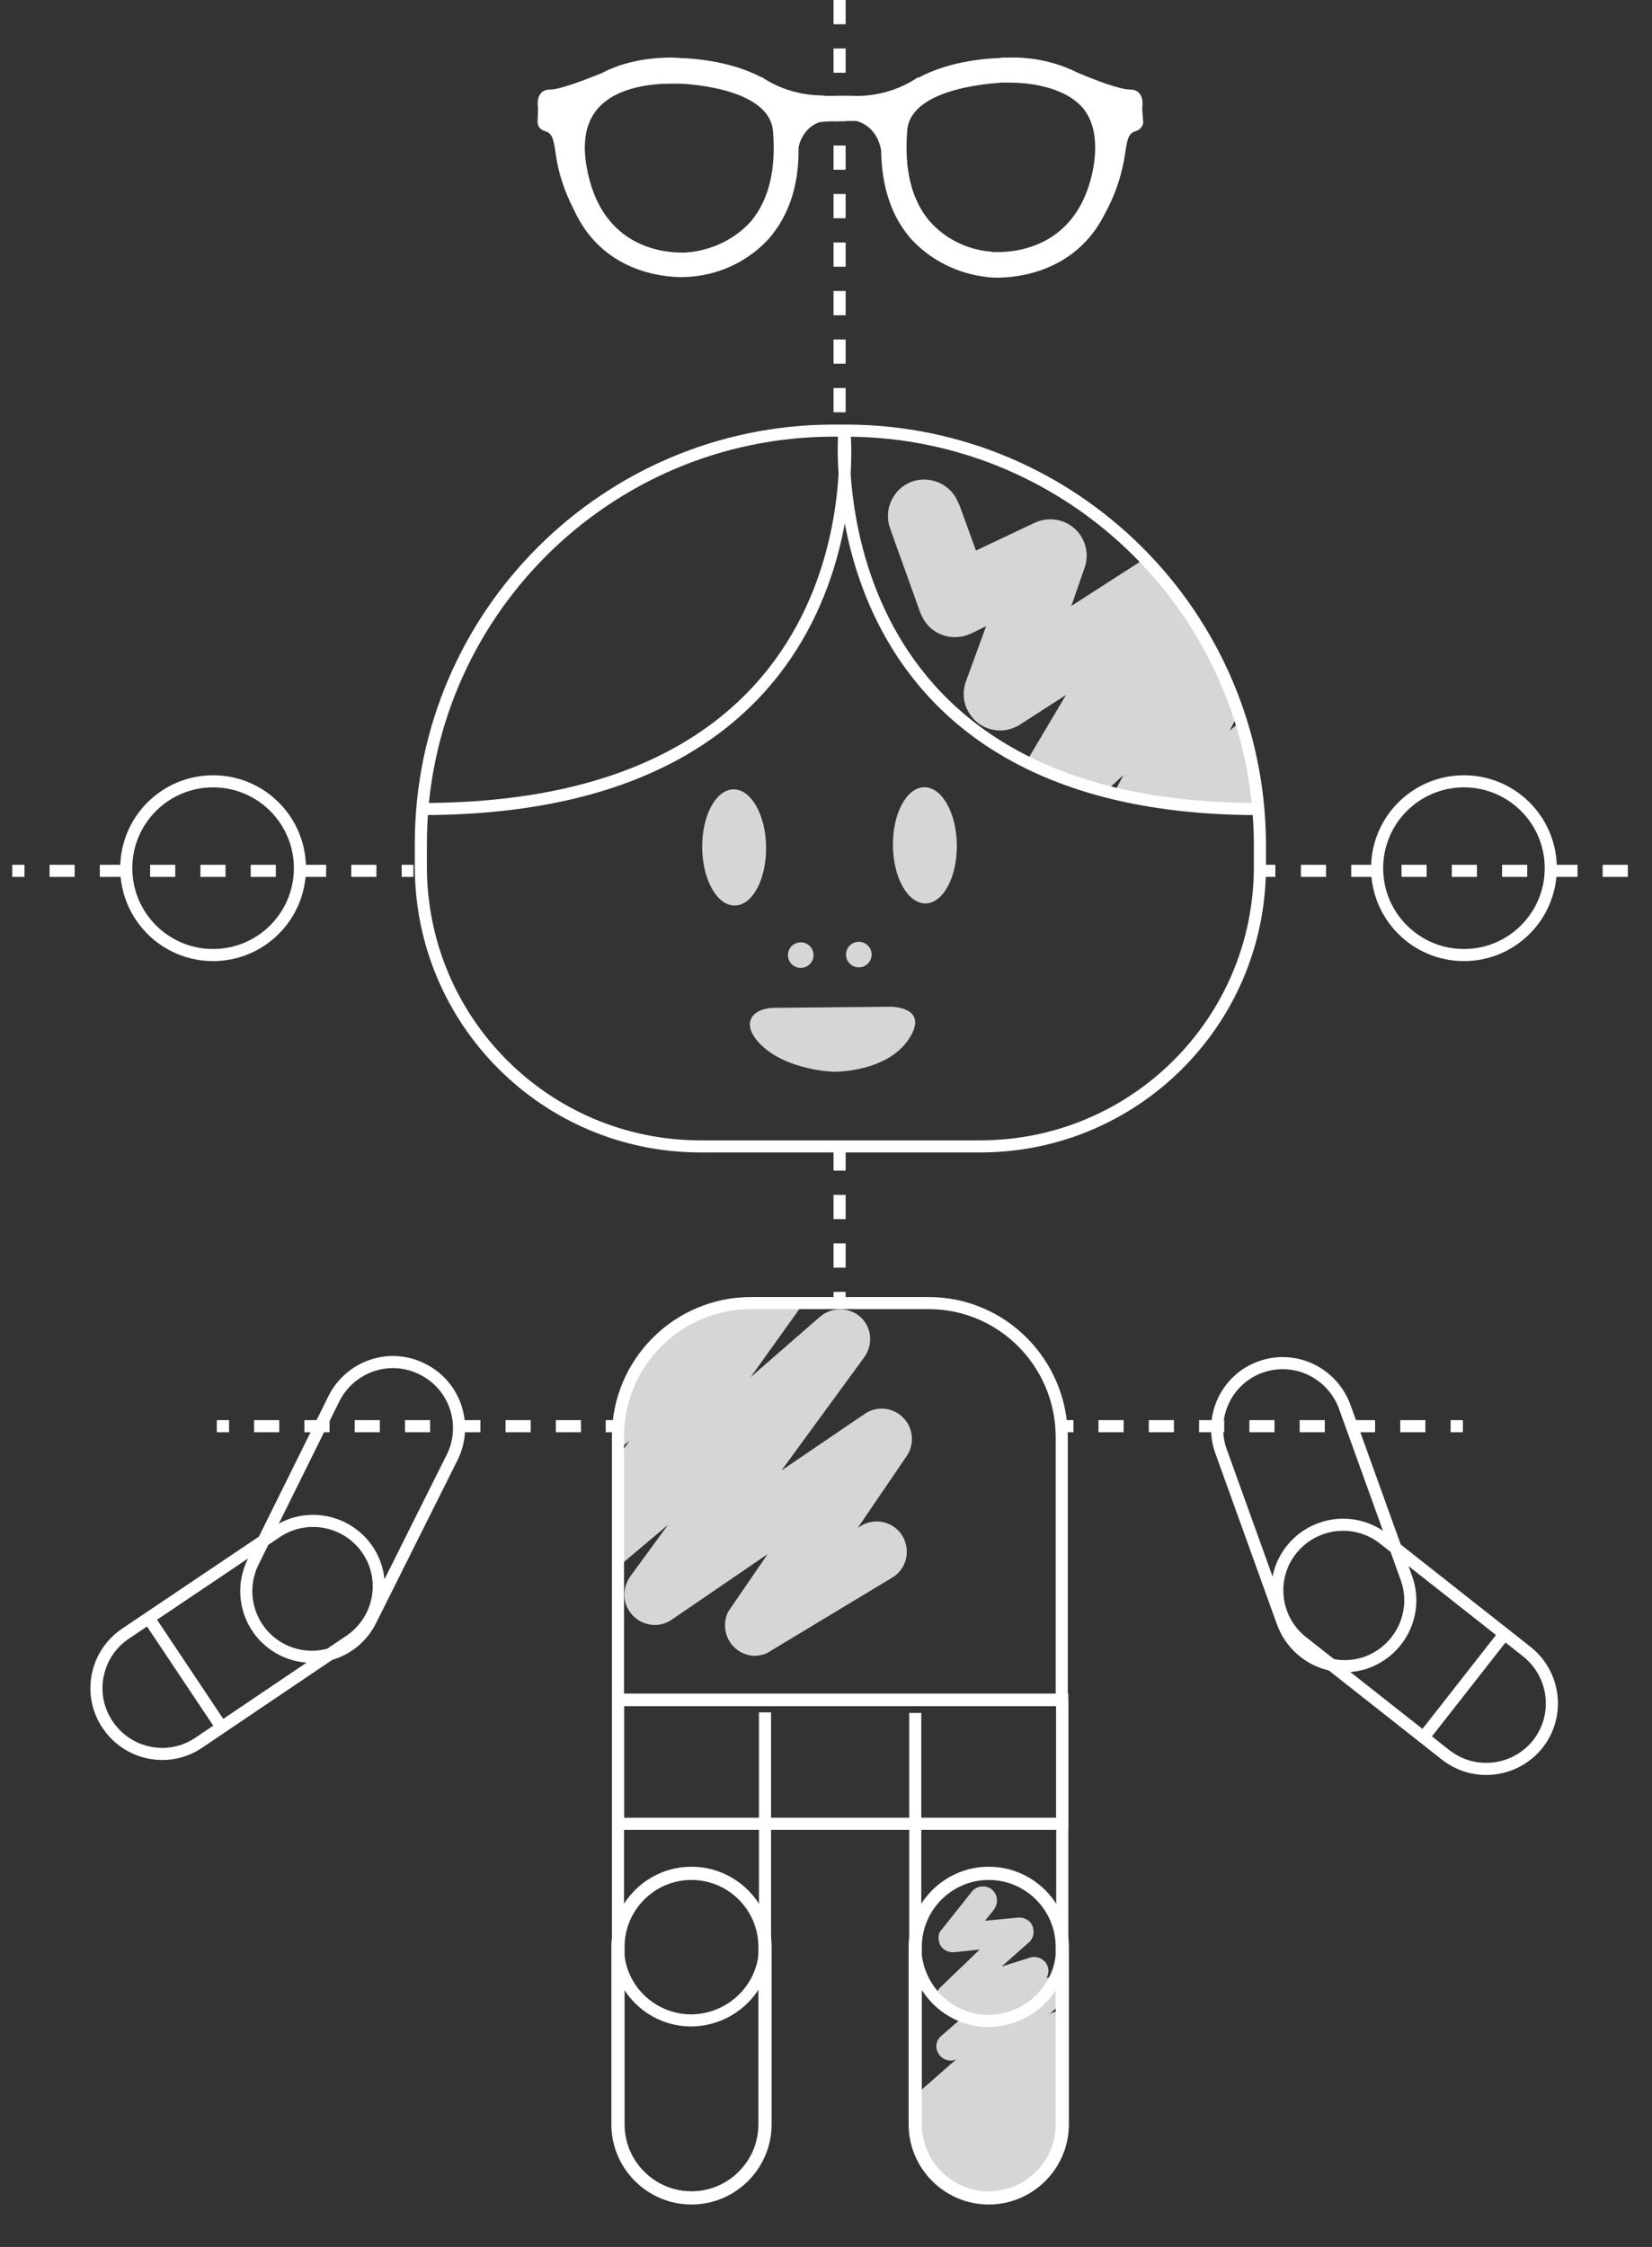 <?xml version="1.0" encoding="utf-8"?>
<!-- Generator: Adobe Illustrator 21.0.0, SVG Export Plug-In . SVG Version: 6.00 Build 0)  -->
<svg version="1.1" id="Mode_Isolation" xmlns="http://www.w3.org/2000/svg" xmlns:xlink="http://www.w3.org/1999/xlink" x="0px"
	 y="0px" width="310.1px" height="421.6px" viewBox="0 0 310.1 421.6" style="enable-background:new 0 0 310.1 421.6;"
	 xml:space="preserve">
<rect x="0" y="0" width="310.1" height="421.6" fill="#333333" stroke="none"/>
<style type="text/css">
	.st0{clip-path:url(#SVGID_2_);}
	.st1{opacity:0.8;}
	.st2{fill:#FFFFFF;}
	.st3{clip-path:url(#SVGID_4_);}
	.st4{clip-path:url(#SVGID_6_);}
	.st5{fill:none;stroke:#FFFFFF;stroke-width:2.27;stroke-miterlimit:10;}
	.st6{fill:none;stroke:#FFFFFF;stroke-width:2.48;stroke-miterlimit:10;}
	.st7{fill:none;stroke:#FFFFFF;stroke-width:2.27;stroke-miterlimit:10;stroke-dasharray:4.72,4.72;}
	.st8{fill:none;stroke:#FFFFFF;stroke-width:2.27;stroke-miterlimit:10;stroke-dasharray:4.55;}
</style>
<title>builder_button</title>
<g>
	<g>
		<defs>
			<path id="SVGID_1_" d="M185.6,351.5L185.6,351.5c7.6,0,13.8,6.2,13.8,13.8v33.3c0,7.6-6.2,13.8-13.8,13.8h0
				c-7.6,0-13.8-6.2-13.8-13.8v-33.3C171.8,357.7,178,351.5,185.6,351.5z"/>
		</defs>
		<clipPath id="SVGID_2_">
			<use xlink:href="#SVGID_1_"  style="overflow:visible;"/>
		</clipPath>
		<g class="st0">
			<g class="st1">
				<path class="st2" d="M180.3,421.5c-1.5,0-2.7-1.2-2.7-2.7c0-0.7,0.3-1.4,0.9-1.9l4.7-4.3l-7.9,5.2c-1.2,0.8-2.9,0.4-3.7-0.8
					c-0.7-1.1-0.5-2.5,0.5-3.4l5.9-5l-7.1,4.3c-1.3,0.7-2.9,0.3-3.6-0.9c-0.7-1.1-0.4-2.5,0.6-3.4l5.5-4.5c-1.3,0.6-2.9,0-3.5-1.4
					c-0.5-1.1-0.2-2.3,0.7-3.1l2-1.7c-1.4-0.4-2.3-1.8-1.9-3.2c0.1-0.5,0.4-1,0.8-1.3l8-7c-1.3,0.6-2.9,0-3.5-1.4
					c-0.5-1-0.2-2.3,0.7-3l4.8-4.2l-2.4-0.4c-1.4,0.4-2.9-0.4-3.3-1.8c-0.3-1,0-2,0.7-2.7l7.4-7.1l-4.8,0.5
					c-1.5,0.1-2.8-0.9-2.9-2.4c-0.1-0.7,0.1-1.4,0.6-1.9l5.5-6.9c0.8-1.2,2.5-1.5,3.7-0.7s1.5,2.5,0.7,3.7c-0.1,0.1-0.1,0.2-0.2,0.3
					l-1.6,2l6.2-0.6c1.5-0.1,2.8,0.9,2.9,2.4c0.1,0.8-0.2,1.6-0.8,2.2L188,369l5.4-1.7c1.4-0.4,2.9,0.4,3.3,1.8
					c0.2,0.7,0.1,1.5-0.3,2.1l0.5-0.2c1.3-0.7,2.9-0.2,3.6,1.1c0.6,1.1,0.3,2.4-0.6,3.2l-3,2.7l0.3-0.2c1.3-0.7,2.9-0.3,3.6,1
					c0.6,1.1,0.4,2.5-0.6,3.3l-1.7,1.4c1.4-0.4,2.9,0.4,3.3,1.9c0.3,1-0.1,2.1-0.9,2.7l-1.3,1.1l4-2.4c1.2-0.8,2.9-0.4,3.7,0.8
					c0.6,1,0.5,2.3-0.2,3.2l0.1-0.1c1.2-0.8,2.9-0.4,3.7,0.8c0.7,1.1,0.5,2.5-0.4,3.4l-28.4,26.1C181.6,421.3,181,421.6,180.3,421.5
					z"/>
			</g>
		</g>
	</g>
	<g>
		<defs>
			<path id="SVGID_3_" d="M174.3,244.5H141c-13.8,0-25,11.2-25,25V319h83.3v-49.5C199.2,255.7,188.1,244.5,174.3,244.5z"/>
		</defs>
		<clipPath id="SVGID_4_">
			<use xlink:href="#SVGID_3_"  style="overflow:visible;"/>
		</clipPath>
		<g class="st3">
			<g class="st1">
				<path class="st2" d="M141.8,310.7c-3.1,0-5.7-2.5-5.7-5.7c0-1.2,0.3-2.3,1-3.2l7-10.2l-18,12.3c-2.6,1.8-6.1,1.1-7.9-1.5
					c-1.4-2-1.3-4.6,0.1-6.6l7.1-9.7l-12.1,10.2c-2.4,2-6,1.7-8-0.6c-1.7-2-1.8-4.9-0.3-7l13.2-18.4l-9.9,8.1c-2.4,2-6,1.6-8-0.8
					c-2-2.4-1.6-6,0.8-8l43.2-35.2c2.4-2,6-1.7,8,0.8c1.6,2,1.7,4.9,0.2,7l-11.6,16.2L154,247c2.4-2,6-1.7,8,0.6
					c1.7,2,1.8,4.9,0.2,7.1l-15.5,21.2l15.6-10.6c2.6-1.8,6.1-1.1,7.9,1.5c1.3,1.9,1.3,4.5,0,6.4l-9.2,13.5l0.6-0.4
					c2.7-1.6,6.2-0.8,7.8,1.9c1.6,2.7,0.8,6.2-1.9,7.8l-22.9,13.8C143.8,310.4,142.8,310.6,141.8,310.7z"/>
			</g>
		</g>
	</g>
	<g>
		<defs>
			<path id="SVGID_5_" d="M236.1,151.8c-84.1,0-77.6-71-77.6-71S225.8,78.6,236.1,151.8z"/>
		</defs>
		<clipPath id="SVGID_6_">
			<use xlink:href="#SVGID_5_"  style="overflow:visible;"/>
		</clipPath>
		<g class="st4">
			<g class="st1">
				<path class="st2" d="M208.1,172c-3.8,0-6.8-3.1-6.8-6.9c0-1.1,0.3-2.2,0.8-3.1l8.8-16.6l-9.2,8.5c-2.8,2.6-7.1,2.4-9.6-0.4
					c-2.1-2.2-2.4-5.5-0.9-8.1l8.9-15l-8.7,5.6c-3.2,2-7.4,1.1-9.4-2.1c-1.2-1.8-1.4-4-0.7-6l3.8-10.4l-2.9,1.4
					c-3.4,1.6-7.5,0.2-9.1-3.2c-0.1-0.2-0.2-0.4-0.3-0.6l-5.7-15.9c-1.3-3.5,0.5-7.5,4-8.8s7.5,0.5,8.8,4c0,0,0,0.1,0.1,0.1l3.2,8.8
					l11-5.2c3.4-1.6,7.5-0.2,9.1,3.2c0.8,1.6,0.9,3.5,0.3,5.2l-2.5,7.2l16-10.3c3.2-2,7.4-1.1,9.4,2.1c1.3,2,1.4,4.5,0.4,6.6
					l4.6-4.3c2.8-2.6,7.1-2.4,9.6,0.4c2,2.1,2.4,5.3,1,7.8l-11.3,21.1l29.1-24.4c2.9-2.4,7.2-2.1,9.6,0.8c2.1,2.5,2.1,6,0.2,8.6
					L235,166.9c-2.3,3-6.6,3.5-9.6,1.2c-2-1.5-2.9-4-2.6-6.4l-10.4,8.7C211.3,171.4,209.7,172,208.1,172z"/>
			</g>
		</g>
	</g>
	<path class="st5" d="M174.3,244.5H141c-13.8,0-25,11.2-25,25V319h83.3v-49.5C199.2,255.7,188.1,244.5,174.3,244.5z"/>
	<path class="st5" d="M143.6,321.3v44c0,7.6-6.2,13.7-13.8,13.8l0,0c-7.6,0-13.8-6.1-13.8-13.7v-46.3"/>
	<path class="st6" d="M129.8,351.5L129.8,351.5c7.6,0,13.8,6.2,13.8,13.8v33.3c0,7.6-6.2,13.8-13.8,13.8h0
		c-7.6,0-13.8-6.2-13.8-13.8v-33.3C116,357.7,122.2,351.5,129.8,351.5z"/>
	<path class="st5" d="M199.4,319.1v46.3c0,7.6-6.2,13.7-13.8,13.8l0,0c-7.6,0-13.7-6.2-13.8-13.8v-44"/>
	<path class="st6" d="M185.6,351.5L185.6,351.5c7.6,0,13.8,6.2,13.8,13.8v33.3c0,7.6-6.2,13.8-13.8,13.8l0,0
		c-7.6,0-13.8-6.2-13.8-13.8v-33.3C171.8,357.7,178,351.5,185.6,351.5z"/>
	<rect x="116" y="318.9" class="st5" width="83.4" height="23.3"/>
	<path class="st5" d="M159.1,80.8h-2.8c-42.6,0.1-77.2,34.7-77.3,77.3v4.7c0.1,28.8,23.4,52.2,52.3,52.3h52.9
		c28.8-0.1,52.2-23.4,52.3-52.3v-4.7C236.2,115.5,201.7,81,159.1,80.8z"/>
	<path class="st5" d="M79.2,151.8c86.8,0,79.3-71,79.3-71s-6.5,71,77.6,71"/>
	<g class="st1">
		
			<ellipse transform="matrix(1 -1.116988e-02 1.116988e-02 1 -1.767 1.549)" class="st2" cx="137.8" cy="159" rx="6" ry="10.9"/>
		
			<ellipse transform="matrix(1 -1.116988e-02 1.116988e-02 1 -1.761 1.949)" class="st2" cx="173.6" cy="158.6" rx="6" ry="10.9"/>
		
			<ellipse transform="matrix(1 -1.116988e-02 1.116988e-02 1 -1.992 1.69)" class="st2" cx="150.3" cy="179.2" rx="2.4" ry="2.4"/>
		
			<ellipse transform="matrix(1 -1.116988e-02 1.116988e-02 1 -1.99 1.812)" class="st2" cx="161.2" cy="179.1" rx="2.4" ry="2.4"/>
		<path class="st2" d="M145.5,189.1l21.6-0.2c0,0,7-0.1,3.9,5.4c-3.9,7-14.5,6.8-14.5,6.8s-8.6-0.2-13.6-5
			C138.8,192.1,141.1,189.1,145.5,189.1z"/>
	</g>
	<path class="st5" d="M236.6,256.5L236.6,256.5c6.4-2.3,13.4,1,15.8,7.4l11.6,32.2c2.3,6.4-1,13.4-7.4,15.8l0,0
		c-6.4,2.3-13.4-1-15.8-7.4l-11.6-32.2C226.9,265.9,230.2,258.8,236.6,256.5z"/>
	<line class="st5" x1="267.2" y1="326" x2="282.4" y2="306.6"/>
	<path class="st5" d="M242.4,290.8L242.4,290.8c4.2-5.3,11.9-6.3,17.3-2.1l26.9,21.2c5.3,4.2,6.3,11.9,2.1,17.3l0,0
		c-4.2,5.3-11.9,6.3-17.3,2.1l-26.9-21.2C239.1,303.9,238.2,296.1,242.4,290.8z"/>
	<path class="st5" d="M79.3,256.9L79.3,256.9c6.1,3,8.6,10.4,5.6,16.5L69.6,304c-3,6.1-10.4,8.6-16.5,5.6h0
		c-6.1-3-8.6-10.4-5.6-16.5l15.2-30.7C65.8,256.3,73.2,253.8,79.3,256.9z"/>
	<path class="st5" d="M69,290.8L69,290.8c3.8,5.6,2.3,13.3-3.4,17.1L37.3,327c-5.6,3.8-13.3,2.3-17.1-3.4l0,0
		c-3.8-5.6-2.3-13.3,3.4-17.1l28.4-19.1C57.6,283.7,65.2,285.2,69,290.8z"/>
	<line class="st5" x1="27.9" y1="303.6" x2="41.6" y2="324.1"/>
	<line class="st5" x1="40.7" y1="267.6" x2="43" y2="267.6"/>
	<line class="st7" x1="47.7" y1="267.6" x2="111.4" y2="267.6"/>
	<line class="st5" x1="113.7" y1="267.6" x2="116" y2="267.6"/>
	<line class="st5" x1="2.3" y1="163.4" x2="4.6" y2="163.4"/>
	<line class="st7" x1="9.3" y1="163.4" x2="73" y2="163.4"/>
	<line class="st5" x1="75.4" y1="163.4" x2="77.6" y2="163.4"/>
	<line class="st5" x1="237.2" y1="163.4" x2="239.4" y2="163.4"/>
	<line class="st7" x1="244.2" y1="163.4" x2="307.8" y2="163.4"/>
	<line class="st5" x1="199.3" y1="267.6" x2="201.5" y2="267.6"/>
	<line class="st7" x1="206.2" y1="267.6" x2="269.9" y2="267.6"/>
	<line class="st5" x1="272.3" y1="267.6" x2="274.6" y2="267.6"/>
	<line class="st8" x1="157.6" y1="215.1" x2="157.6" y2="244.5"/>
	<line class="st8" x1="157.6" y1="0" x2="157.6" y2="80.8"/>
	<path class="st2" d="M214.4,20.3c0,0,0.7-3.5-2.3-3.5c-1.9,0-6.6-1.8-9.9-3.2c-4-2-8.4-2.9-12.8-2.8c-0.9,0-1.6,0-1.8,0.1
		c-1,0-9.1,0.3-15.2,3.7l-0.1-0.1c-3.2,2.2-7.1,3.4-11,3.5h-0.5c-1.9-0.1-3.8,0-5.5,0c-0.4,0-0.9-0.1-1.4-0.1
		c-3.9-0.1-7.8-1.3-11-3.5v0.1c-6.1-3.3-14.1-3.6-15.1-3.6c-0.2,0-0.9-0.1-1.8-0.1c-3.3,0-8.5,0.5-13,2.9c-3.2,1.3-7.9,3.1-9.7,3.1
		c-3,0-2.3,3.5-2.3,3.5l-0.1,2.7c0.1,0.8,0.6,1.4,1.4,1.6c1.3,0.4,1.6,1.3,2,4.2c0.5,3.7,1.7,7.2,3.4,10.5C113,51,124.3,52,128.1,52
		c0.9,0,1.5-0.1,1.8-0.1c5.6-0.5,10.8-3.1,14.5-7.2c3.7-4.3,5.6-10,5.5-17c0.4-2.2,1.9-4.1,4-4.8c2.3-0.2,4.5-0.2,6.8-0.2
		c0.5,0.1,3.9,1,4.7,5.5c0.1,6.8,1.9,12.3,5.5,16.5c3.8,4.2,9,6.7,14.5,7.3c0.2,0,0.8,0.1,1.8,0.1c3.7,0,14.6-1,20.1-11.8
		c2-3.6,3.3-7.4,3.9-11.5c0.4-2.9,0.7-3.8,2-4.2c0.7-0.2,1.3-0.8,1.4-1.6L214.4,20.3z M140.9,41.6c-2.9,3.2-7,5.2-11.3,5.7h-0.2
		c-0.1,0-0.5,0.1-1.3,0.1c-4.6,0-15.5-1.6-18-16.2c-0.8-4.6-0.1-8.2,2-10.7c3.7-4.4,10.9-4.8,13.8-4.8c0.9,0,1.4,0,1.5,0h0.2
		c0.2,0,16.8,0.5,17.5,8.9C145.7,31.9,144.3,37.6,140.9,41.6z M205.3,31.1c-2.5,14.6-13.5,16.2-18,16.2c-0.8,0-1.2,0-1.3-0.1h-0.2
		c-4.3-0.4-8.4-2.4-11.3-5.7c-3.4-4-4.8-9.7-4.2-17.1c0.8-8.3,17.4-8.8,17.7-8.9c0,0,0.6,0,1.5,0c2.9,0,10.1,0.5,13.8,4.8
		C205.4,22.9,206,26.5,205.3,31.1z"/>
	<circle class="st5" cx="40" cy="162.9" r="16.3"/>
	<circle class="st5" cx="274.8" cy="162.9" r="16.3"/>
</g>
</svg>
